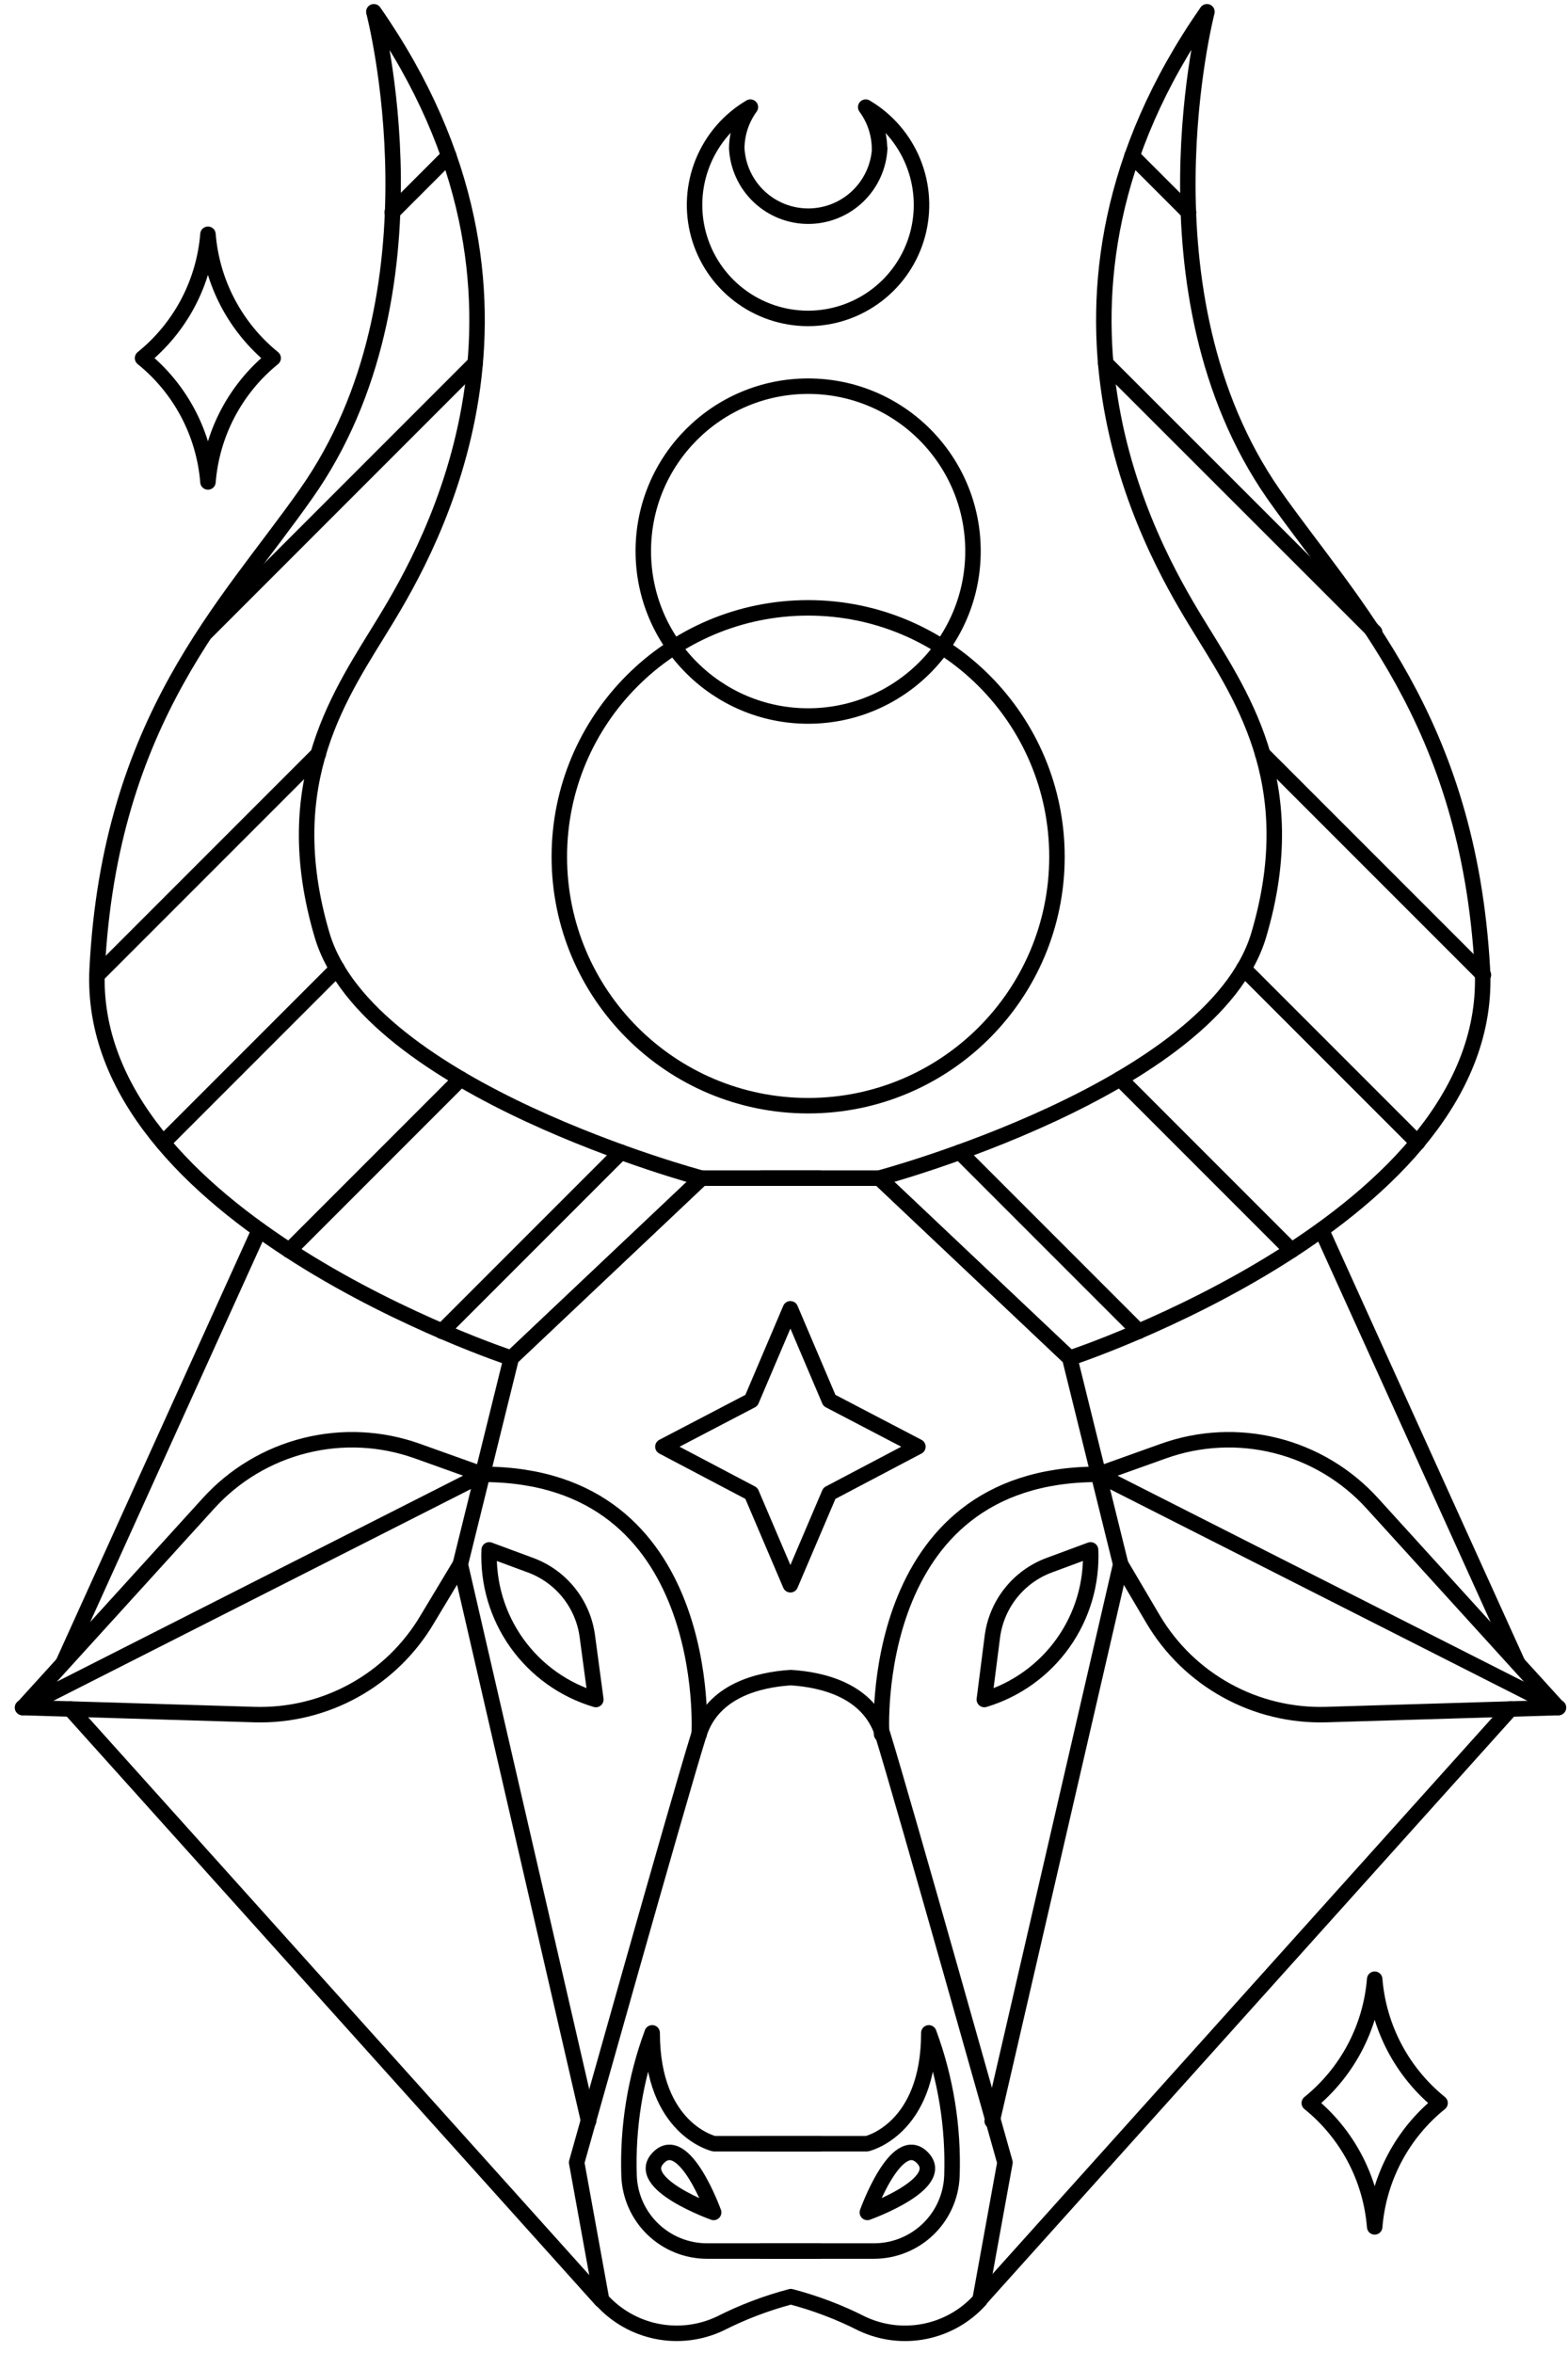 <?xml version="1.0" encoding="UTF-8"?>
<svg preserveAspectRatio="xMidYMid slice" xmlns="http://www.w3.org/2000/svg" width="80px" height="120px" viewBox="0 0 76 114" fill="none">
  <g clip-path="url(#clip0_1_3379)">
    <path d="M39.7 57.08H34.01L24.78 65.8L22.31 75.79L28.53 102.76" stroke="currentcolor" stroke-width="0.75" stroke-linecap="round" stroke-linejoin="round"></path>
    <path d="M39.71 103.86H34.61C34.61 103.86 31.61 103.18 31.61 98.49C30.791 100.702 30.411 103.052 30.49 105.41C30.524 106.388 30.935 107.315 31.638 107.995C32.342 108.676 33.281 109.058 34.26 109.06H39.71" stroke="currentcolor" stroke-width="0.75" stroke-linecap="round" stroke-linejoin="round"></path>
    <path d="M34.59 107.19C34.59 107.19 30.66 105.79 31.92 104.53C33.18 103.27 34.59 107.19 34.59 107.19Z" stroke="currentcolor" stroke-width="0.75" stroke-linecap="round" stroke-linejoin="round"></path>
    <path d="M22.31 75.79L20.71 78.45C19.856 79.898 18.628 81.091 17.156 81.903C15.684 82.716 14.021 83.119 12.34 83.07L1.09 82.73" stroke="currentcolor" stroke-width="0.75" stroke-linecap="round" stroke-linejoin="round"></path>
    <path d="M23.38 71.43L20.22 70.3C18.473 69.677 16.581 69.585 14.782 70.036C12.983 70.486 11.358 71.458 10.11 72.83L1.11 82.73L23.4 71.43C34.64 71.43 33.89 84.02 33.89 84.02" stroke="currentcolor" stroke-width="0.75" stroke-linecap="round" stroke-linejoin="round"></path>
    <path d="M24.78 65.8C24.78 65.8 4.09 59.01 4.71 46.93C5.33 34.85 10.99 29.4 14.83 23.93C21.71 14.19 18.12 0.57 18.12 0.57C27.82 14.49 20.8 26.57 18.69 30.05C16.58 33.53 13.4 37.82 15.61 45.3C17.82 52.78 34.01 57.08 34.01 57.08" stroke="currentcolor" stroke-width="0.75" stroke-linecap="round" stroke-linejoin="round"></path>
    <path d="M21.42 64.5L30.1 55.82" stroke="currentcolor" stroke-width="0.75" stroke-linecap="round" stroke-linejoin="round"></path>
    <path d="M14.02 60.58L22.33 52.27" stroke="currentcolor" stroke-width="0.75" stroke-linecap="round" stroke-linejoin="round"></path>
    <path d="M7.91 55.36L16.34 46.93" stroke="currentcolor" stroke-width="0.75" stroke-linecap="round" stroke-linejoin="round"></path>
    <path d="M4.73 47.23L15.43 36.53" stroke="currentcolor" stroke-width="0.75" stroke-linecap="round" stroke-linejoin="round"></path>
    <path d="M10 30.63L23.03 17.6" stroke="currentcolor" stroke-width="0.75" stroke-linecap="round" stroke-linejoin="round"></path>
    <path d="M19.01 10.29L21.75 7.55" stroke="currentcolor" stroke-width="0.75" stroke-linecap="round" stroke-linejoin="round"></path>
    <path d="M28.88 82.34C27.334 81.88 25.985 80.917 25.049 79.604C24.112 78.29 23.641 76.702 23.71 75.09L25.71 75.83C26.442 76.099 27.087 76.564 27.573 77.174C28.06 77.784 28.37 78.516 28.47 79.29L28.88 82.34Z" stroke="currentcolor" stroke-width="0.75" stroke-linecap="round" stroke-linejoin="round"></path>
    <path d="M12.57 59.59L3.07 80.55" stroke="currentcolor" stroke-width="0.75" stroke-linecap="round" stroke-linejoin="round"></path>
    <path d="M3.41 82.8L29.14 111.43" stroke="currentcolor" stroke-width="0.75" stroke-linecap="round" stroke-linejoin="round"></path>
    <path d="M36.93 57.08H42.62L51.85 65.8L54.32 75.79L48.09 102.76" stroke="currentcolor" stroke-width="0.75" stroke-linecap="round" stroke-linejoin="round"></path>
    <path d="M48.71 104.77L47.5 111.43C46.797 112.211 45.861 112.744 44.83 112.951C43.8 113.158 42.73 113.028 41.78 112.58C40.68 112.021 39.523 111.582 38.33 111.27C37.14 111.584 35.987 112.023 34.89 112.58C33.938 113.027 32.867 113.157 31.835 112.95C30.804 112.743 29.866 112.21 29.16 111.43L27.95 104.77C27.95 104.77 32.85 87.31 33.88 84.02C34.56 81.89 36.8 81.38 38.3 81.28H38.36C39.86 81.38 42.1 81.89 42.78 84.02C43.8 87.31 48.71 104.77 48.71 104.77Z" stroke="currentcolor" stroke-width="0.75" stroke-linecap="round" stroke-linejoin="round"></path>
    <path d="M36.92 103.86H42.02C42.02 103.86 45.02 103.18 45.02 98.49C45.839 100.702 46.219 103.052 46.14 105.41C46.106 106.388 45.695 107.315 44.992 107.995C44.288 108.676 43.349 109.058 42.37 109.06H36.92" stroke="currentcolor" stroke-width="0.75" stroke-linecap="round" stroke-linejoin="round"></path>
    <path d="M42.04 107.19C42.04 107.19 45.96 105.79 44.7 104.53C43.44 103.27 42.04 107.19 42.04 107.19Z" stroke="currentcolor" stroke-width="0.75" stroke-linecap="round" stroke-linejoin="round"></path>
    <path d="M54.32 75.79L55.89 78.45C56.747 79.898 57.976 81.091 59.45 81.903C60.923 82.716 62.588 83.118 64.27 83.07L75.54 82.73" stroke="currentcolor" stroke-width="0.75" stroke-linecap="round" stroke-linejoin="round"></path>
    <path d="M53.24 71.43L56.4 70.3C58.147 69.677 60.039 69.585 61.838 70.036C63.637 70.486 65.262 71.458 66.51 72.83L75.51 82.73L53.21 71.43C41.97 71.43 42.73 84.02 42.73 84.02" stroke="currentcolor" stroke-width="0.75" stroke-linecap="round" stroke-linejoin="round"></path>
    <path d="M51.85 65.8C51.85 65.8 72.53 59.01 71.85 46.93C71.17 34.85 65.57 29.4 61.72 23.93C54.96 14.19 58.5 0.57 58.5 0.57C48.81 14.49 55.82 26.57 57.93 30.05C60.04 33.53 63.23 37.82 61.01 45.3C58.79 52.78 42.61 57.08 42.61 57.08" stroke="currentcolor" stroke-width="0.75" stroke-linecap="round" stroke-linejoin="round"></path>
    <path d="M55.2 64.5L46.52 55.82" stroke="currentcolor" stroke-width="0.75" stroke-linecap="round" stroke-linejoin="round"></path>
    <path d="M62.6 60.58L54.29 52.27" stroke="currentcolor" stroke-width="0.75" stroke-linecap="round" stroke-linejoin="round"></path>
    <path d="M68.71 55.36L60.28 46.93" stroke="currentcolor" stroke-width="0.75" stroke-linecap="round" stroke-linejoin="round"></path>
    <path d="M71.9 47.23L61.2 36.53" stroke="currentcolor" stroke-width="0.75" stroke-linecap="round" stroke-linejoin="round"></path>
    <path d="M66.63 30.63L53.59 17.6" stroke="currentcolor" stroke-width="0.75" stroke-linecap="round" stroke-linejoin="round"></path>
    <path d="M57.61 10.29L54.87 7.55" stroke="currentcolor" stroke-width="0.75" stroke-linecap="round" stroke-linejoin="round"></path>
    <path d="M44.49 70.09L40.2 72.35L38.31 76.78L36.42 72.35L32.13 70.09L36.42 67.85L38.31 63.41L40.2 67.85L44.49 70.09Z" stroke="currentcolor" stroke-width="0.75" stroke-linecap="round" stroke-linejoin="round"></path>
    <path d="M47.71 82.34C49.252 81.876 50.596 80.912 51.529 79.599C52.462 78.286 52.93 76.699 52.86 75.09L50.86 75.83C50.128 76.1 49.484 76.566 48.998 77.175C48.512 77.785 48.201 78.516 48.1 79.29L47.71 82.34Z" stroke="currentcolor" stroke-width="0.75" stroke-linecap="round" stroke-linejoin="round"></path>
    <path d="M64.05 59.59L73.55 80.55" stroke="currentcolor" stroke-width="0.75" stroke-linecap="round" stroke-linejoin="round"></path>
    <path d="M73.21 82.8L47.48 111.43" stroke="currentcolor" stroke-width="0.75" stroke-linecap="round" stroke-linejoin="round"></path>
    <path d="M39.17 53.57C45.831 53.57 51.23 48.17 51.23 41.51C51.23 34.849 45.831 29.45 39.17 29.45C32.509 29.45 27.11 34.849 27.11 41.51C27.11 48.17 32.509 53.57 39.17 53.57Z" stroke="currentcolor" stroke-width="0.75" stroke-linecap="round" stroke-linejoin="round"></path>
    <path d="M39.17 34.69C43.583 34.69 47.16 31.113 47.16 26.7C47.16 22.287 43.583 18.71 39.17 18.71C34.757 18.71 31.18 22.287 31.18 26.7C31.18 31.113 34.757 34.69 39.17 34.69Z" stroke="currentcolor" stroke-width="0.75" stroke-linecap="round" stroke-linejoin="round"></path>
    <path d="M42.63 7.19C42.623 6.469 42.388 5.769 41.96 5.19C42.999 5.803 43.807 6.741 44.261 7.858C44.715 8.976 44.788 10.212 44.471 11.376C44.153 12.539 43.462 13.566 42.503 14.298C41.544 15.03 40.371 15.427 39.165 15.427C37.959 15.427 36.786 15.03 35.827 14.298C34.868 13.566 34.177 12.539 33.859 11.376C33.541 10.212 33.615 8.976 34.069 7.858C34.523 6.741 35.331 5.803 36.37 5.19C35.945 5.771 35.714 6.47 35.71 7.19C35.758 8.077 36.144 8.911 36.788 9.522C37.433 10.133 38.287 10.474 39.175 10.474C40.063 10.474 40.917 10.133 41.562 9.522C42.206 8.911 42.592 8.077 42.64 7.19H42.63Z" stroke="currentcolor" stroke-width="0.75" stroke-linecap="round" stroke-linejoin="round"></path>
    <path d="M13.24 17.35C12.335 18.084 11.588 18.994 11.044 20.026C10.501 21.057 10.173 22.188 10.08 23.35C9.986 22.187 9.657 21.055 9.112 20.024C8.567 18.992 7.818 18.083 6.91 17.35C7.818 16.617 8.567 15.707 9.112 14.676C9.657 13.644 9.986 12.513 10.08 11.35C10.173 12.512 10.501 13.643 11.044 14.674C11.588 15.705 12.335 16.616 13.24 17.35Z" stroke="currentcolor" stroke-width="0.75" stroke-linecap="round" stroke-linejoin="round"></path>
    <path d="M69.8 101.89C68.891 102.622 68.142 103.532 67.597 104.563C67.052 105.595 66.723 106.727 66.63 107.89C66.537 106.727 66.208 105.595 65.663 104.563C65.118 103.532 64.368 102.622 63.46 101.89C64.368 101.157 65.117 100.247 65.662 99.216C66.207 98.184 66.536 97.053 66.63 95.89C66.724 97.053 67.053 98.184 67.598 99.216C68.143 100.247 68.892 101.157 69.8 101.89Z" stroke="currentcolor" stroke-width="0.75" stroke-linecap="round" stroke-linejoin="round"></path>
  </g>
  <defs>
    <clipPath id="clip0_1_3379">
      <rect width="75.2" height="113.27" fill="currentcolor" transform="translate(0.71 0.19)"></rect>
    </clipPath>
  </defs>
</svg>
